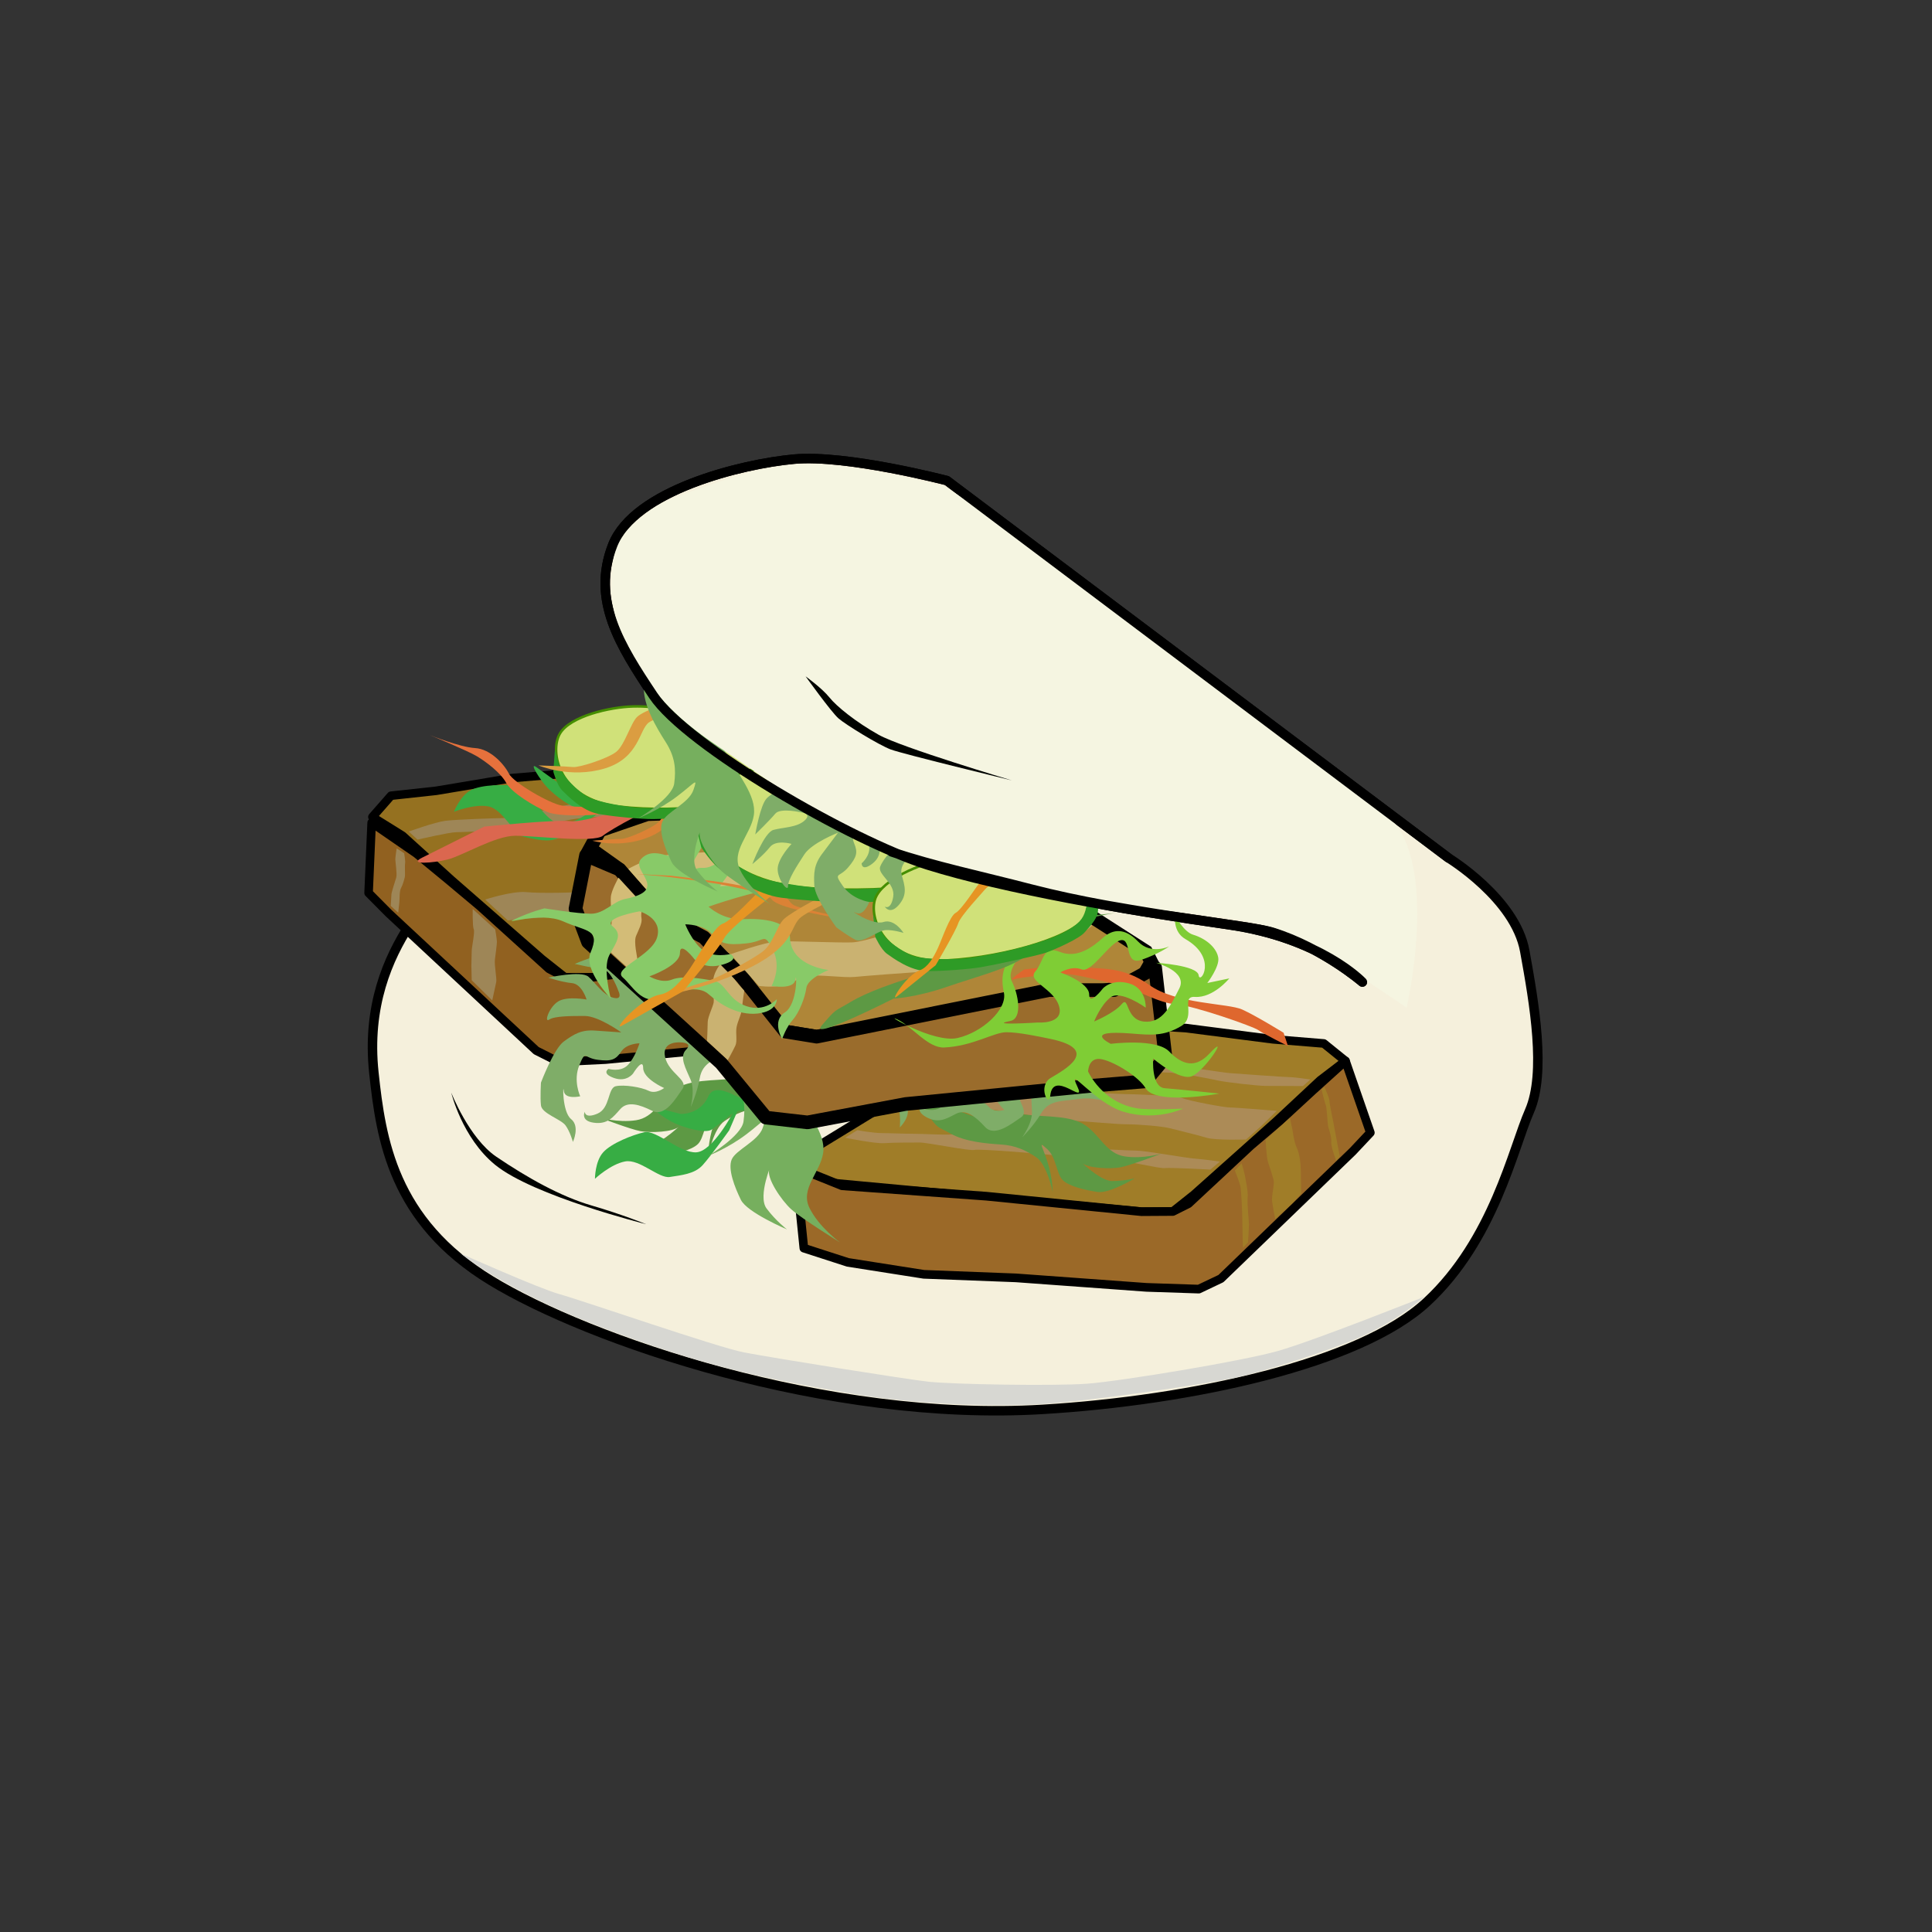 <?xml version="1.0" encoding="UTF-8" standalone="no"?>
<svg
   xmlns:osb="http://www.openswatchbook.org/uri/2009/osb"
   xmlns:dc="http://purl.org/dc/elements/1.1/"
   xmlns:cc="http://creativecommons.org/ns#"
   xmlns:rdf="http://www.w3.org/1999/02/22-rdf-syntax-ns#"
   xmlns:svg="http://www.w3.org/2000/svg"
   xmlns="http://www.w3.org/2000/svg"
   xmlns:sodipodi="http://sodipodi.sourceforge.net/DTD/sodipodi-0.dtd"
   xmlns:inkscape="http://www.inkscape.org/namespaces/inkscape"
   width="50mm"
   height="50mm"
   viewBox="0 0 50 50"
   version="1.1"
   id="svg1017"
   inkscape:version="1.0 (4035a4fb49, 2020-05-01)"
   sodipodi:docname="guabao.svg">
  <rect x="0" y="0" width="50" height="50" fill="#333333" stroke="none"/>
  <defs
     id="defs1011">
    <linearGradient
       osb:paint="solid"
       id="linearGradient3069">
      <stop
         id="stop3067"
         offset="0"
         style="stop-color:#a6822c;stop-opacity:1;" />
    </linearGradient>
    <linearGradient
       osb:paint="solid"
       id="linearGradient3061">
      <stop
         id="stop3059"
         offset="0"
         style="stop-color:#a6822c;stop-opacity:1;" />
    </linearGradient>
  </defs>
  <sodipodi:namedview
     id="base"
     pagecolor="#ffffff"
     bordercolor="#666666"
     borderopacity="1.0"
     inkscape:pageopacity="0.0"
     inkscape:pageshadow="2"
     inkscape:zoom="3.959798"
     inkscape:cx="49.346377"
     inkscape:cy="71.000558"
     inkscape:document-units="mm"
     inkscape:current-layer="layer6"
     inkscape:document-rotation="0"
     showgrid="false"
     units="mm"
     inkscape:window-width="1846"
     inkscape:window-height="1142"
     inkscape:window-x="203"
     inkscape:window-y="46"
     inkscape:window-maximized="0" />
  <g
     style="display:inline"
     inkscape:label="bun"
     inkscape:groupmode="layer"
     id="layer1">
    <path
       sodipodi:nodetypes="ccsssssssssssscsssssc"
       id="path919"
       d="m 24.506,12.438 12.977,9.763 c 0,0 1.73,1.05 1.977,2.41 0.247,1.359 0.556,3.151 0.124,4.14 -0.433,0.989 -0.927,3.337 -2.657,4.943 -1.73,1.607 -6.1,2.549 -9.949,2.781 C 21.412,36.811 15.237,34.684 12.703,33.139 10.17,31.594 9.861,29.493 9.676,27.763 c -0.185,-1.73 0.371,-2.966 0.927,-3.831 0.556,-0.865 1.421,-1.545 2.348,-1.73 0.927,-0.185 1.651,-1.577 7.014,-1.078 1.211,0.113 2.052,0.563 3.113,0.923 1.061,0.361 2.342,0.632 3.582,0.955 2.48,0.646 5.647,0.93 6.279,1.127 1.294,0.403 2.319,1.286 2.319,1.286 0,0 -1.075,-1.142 -3.46,-1.483 -2.595,-0.371 -5.809,-0.927 -7.786,-1.545 -1.977,-0.618 -6.241,-3.09 -7.106,-4.387 -0.865,-1.298 -1.607,-2.472 -1.05,-3.893 0.556,-1.421 3.337,-2.101 4.696,-2.225 1.359,-0.124 3.955,0.556 3.955,0.556 z"
       style="fill:#f5f0dc;fill-opacity:1;stroke:#000000;stroke-width:0.245;stroke-linecap:round;stroke-linejoin:round;stroke-miterlimit:4;stroke-dasharray:none;stroke-opacity:1" />
  </g>
  <g
     sodipodi:insensitive="true"
     style="display:inline"
     inkscape:label="meat1"
     id="layer2"
     inkscape:groupmode="layer">
    <path
       sodipodi:nodetypes="cccccccccccccccccc"
       id="path923-1"
       d="m 34.821,27.458 -0.657,0.502 -1.129,1.054 -2.135,1.905 -0.546,0.434 -0.812,0.005 -8.409,-0.78 -0.543,-0.376 0.646,-0.584 2.576,-1.575 1.015,-0.775 1.26,-0.816 0.883,-0.082 1.618,0.107 2.103,0.13 2.254,0.29 1.315,0.108 z"
       style="fill:#a07d28;fill-opacity:1;stroke:#000000;stroke-width:0.223;stroke-linecap:round;stroke-linejoin:round;stroke-miterlimit:4;stroke-dasharray:none;stroke-opacity:1" />
    <path
       sodipodi:nodetypes="cccccccccccccccccccc"
       id="path955-0"
       d="m 34.821,27.458 0.643,1.855 -0.456,0.485 -3.411,3.292 -0.572,0.272 -1.352,-0.045 -3.381,-0.246 -2.385,-0.092 -1.965,-0.309 -1.138,-0.368 -0.214,-2.099 1.202,0.485 3.731,0.269 4.019,0.401 0.812,-0.005 0.405,-0.203 1.605,-1.497 0.746,-0.634 0.861,-0.794 z"
       style="fill:#9b6928;fill-opacity:1;stroke:#000000;stroke-width:0.224;stroke-linecap:round;stroke-linejoin:round;stroke-miterlimit:4;stroke-dasharray:none;stroke-opacity:1" />
    <path
       style="fill:#957120;fill-opacity:1;stroke:#000000;stroke-width:0.221;stroke-linecap:round;stroke-linejoin:round;stroke-miterlimit:4;stroke-dasharray:none;stroke-opacity:1"
       d="m 9.638,21.143 0.78,0.486 1.256,1.139 2.355,2.057 0.591,0.468 h 0.736 l 7.444,-0.907 0.409,-0.412 -0.715,-0.631 -2.681,-1.695 -1.091,-0.835 -1.322,-0.879 -0.818,-0.082 -1.442,0.127 -1.876,0.156 -1.977,0.331 -1.167,0.127 z"
       id="path923"
       sodipodi:nodetypes="cccccccccccccccccc" />
    <path
       style="fill:#916120;fill-opacity:1;stroke:#000000;stroke-width:0.221;stroke-linecap:round;stroke-linejoin:round;stroke-miterlimit:4;stroke-dasharray:none;stroke-opacity:1"
       d="m 9.618,21.292 -0.079,1.817 0.521,0.525 3.818,3.556 0.578,0.291 1.215,-0.058 3.008,-0.291 2.14,-0.117 1.711,-0.35 0.949,-0.408 -0.27,-2.284 -0.982,0.536 -3.32,0.319 -3.552,0.464 h -0.736 l -0.411,-0.218 -1.785,-1.617 -0.816,-0.684 -0.831,-0.684 z"
       id="path955"
       sodipodi:nodetypes="cccccccccccccccccccc" />
    <path
       sodipodi:nodetypes="cssssscccssssscc"
       id="path3247"
       d="m 10.579,21.521 c 0,0 0.671,-0.244 0.949,-0.279 0.279,-0.035 1.341,-0.07 1.515,-0.07 0.174,0 1.48,-0.313 1.689,-0.348 0.209,-0.035 0.958,0.052 1.08,0 0.122,-0.052 0.836,-0.192 1.028,-0.226 0.192,-0.035 1.036,-0.113 1.036,-0.113 l 0.296,0.183 c 0,0 -0.392,0.122 -0.583,0.139 -0.192,0.017 -0.94,0.244 -1.132,0.261 -0.192,0.017 -1.184,0.087 -1.411,0.104 -0.226,0.017 -0.993,0.174 -1.219,0.226 -0.226,0.052 -0.958,0.139 -1.149,0.122 -0.192,-0.017 -0.697,0.017 -0.871,0.017 -0.174,0 -1.001,0.192 -1.001,0.192 z"
       style="fill:#9e8657;fill-opacity:1;stroke:none;stroke-width:0.276;stroke-linecap:butt;stroke-linejoin:miter;stroke-miterlimit:4;stroke-dasharray:none;stroke-opacity:1" />
    <path
       sodipodi:nodetypes="cscsccsscccc"
       id="path3249"
       d="m 10.266,21.955 c 0,0 -0.035,0.222 -0.035,0.283 0,0.062 0.049,0.382 0.025,0.468 -0.025,0.086 -0.122,0.377 -0.126,0.439 l -0.017,0.3 0.194,0.177 c 0,0 0.014,-0.16 0.027,-0.259 0.012,-0.099 -0.003,-0.293 0.045,-0.38 0.05,-0.092 0.085,-0.233 0.098,-0.283 0.012,-0.049 -0.005,-0.306 0.007,-0.355 0.012,-0.049 -0.024,-0.264 -0.024,-0.264 z"
       style="fill:#9e8657;fill-opacity:1;stroke:none;stroke-width:0.276px;stroke-linecap:butt;stroke-linejoin:miter;stroke-opacity:1" />
    <path
       sodipodi:nodetypes="cscccscccsssssscc"
       id="path3251"
       d="m 12.556,23.28 c 0,0 0.697,-0.226 1.062,-0.192 0.366,0.035 1.271,0.017 1.55,-0.017 0.279,-0.035 0.94,-0.174 1.08,-0.192 0.139,-0.017 0.697,-0.087 1.045,-0.104 0.348,-0.017 1.289,-0.348 1.463,-0.348 0.174,0 0.679,0 0.836,0.017 0.157,0.017 0.932,-0.122 0.932,-0.122 l 0.705,0.444 c 0,0 -0.592,0.148 -0.714,0.183 -0.122,0.035 -0.731,0.209 -1.01,0.174 -0.279,-0.035 -0.993,0.139 -1.271,0.192 -0.279,0.052 -0.993,0.279 -1.271,0.279 -0.279,0 -1.289,0.104 -1.567,0.139 -0.279,0.035 -0.958,0 -1.149,0 -0.192,0 -1.106,0.087 -1.106,0.087 z"
       style="fill:#9e8657;fill-opacity:1;stroke:none;stroke-width:0.276px;stroke-linecap:butt;stroke-linejoin:miter;stroke-opacity:1" />
    <path
       sodipodi:nodetypes="csscccssscc"
       id="path3253"
       d="m 12.234,23.524 c 0,0 -0.009,0.453 0.026,0.522 0.035,0.07 -0.052,0.47 -0.052,0.557 0,0.087 -0.009,0.392 -0.009,0.392 l 0.009,0.374 0.531,0.522 c 0,0 0.087,-0.392 0.104,-0.479 0.017,-0.087 -0.052,-0.435 -0.035,-0.575 0.017,-0.139 0.052,-0.392 0.052,-0.462 0,-0.07 -0.044,-0.322 -0.044,-0.322 z"
       style="fill:#9e8657;fill-opacity:1;stroke:none;stroke-width:0.276px;stroke-linecap:butt;stroke-linejoin:miter;stroke-opacity:1" />
    <path
       sodipodi:nodetypes="ccsscsccssscsscc"
       id="path3263"
       d="m 25.366,27.155 c 0,0 0.792,-0.026 1.106,0.026 0.313,0.052 1.254,0.192 1.655,0.244 0.401,0.052 1.811,0.139 2.073,0.139 0.261,0 1.411,0.192 1.637,0.209 0.226,0.017 1.428,0.104 1.55,0.104 0.122,0 0.526,0.06 0.526,0.06 l -0.192,0.17 c 0,0 -0.804,-0.004 -0.978,-0.004 -0.174,0 -0.975,-0.087 -1.219,-0.139 -0.244,-0.052 -1.01,-0.209 -1.358,-0.209 -0.348,0 -1.637,-0.052 -1.864,-0.07 -0.226,-0.017 -1.202,-0.192 -1.428,-0.244 -0.226,-0.052 -0.731,-0.087 -0.923,-0.104 -0.192,-0.017 -0.897,0.01 -0.897,0.01 z"
       style="fill:#ac8b57;fill-opacity:1;stroke:none;stroke-width:0.276px;stroke-linecap:butt;stroke-linejoin:miter;stroke-opacity:1" />
    <path
       sodipodi:nodetypes="csssssccccssscsscc"
       id="path3265"
       d="m 21.873,29.445 c 0,0 0.784,0.158 1.01,0.14 0.226,-0.017 0.731,-0.017 0.923,-0.017 0.192,0 1.306,0.226 1.411,0.192 0.104,-0.035 1.811,0.104 2.073,0.139 0.261,0.035 1.393,0.157 1.602,0.139 0.209,-0.017 1.097,0.209 1.254,0.192 0.157,-0.017 1.179,0.039 1.179,0.039 l 0.246,-0.208 c 0,0 -0.397,-0.057 -0.641,-0.075 -0.244,-0.017 -1.289,-0.209 -1.533,-0.209 -0.244,0 -1.428,-0.07 -1.742,-0.087 -0.313,-0.017 -1.149,-0.104 -1.463,-0.174 -0.313,-0.07 -1.306,-0.174 -1.55,-0.157 -0.244,0.017 -0.731,-0.017 -1.01,-0.017 -0.279,0 -0.575,-0.017 -0.801,-0.017 -0.226,0 -0.644,-0.075 -0.644,-0.075 z"
       style="fill:#ac8b57;fill-opacity:1;stroke:none;stroke-width:0.276px;stroke-linecap:butt;stroke-linejoin:miter;stroke-opacity:1" />
    <path
       sodipodi:nodetypes="cssssssccccssssssccc"
       id="path3267"
       d="m 24.354,27.861 c 0,0 0.45,-0.051 0.763,-0.016 0.313,0.035 1.163,0.208 1.337,0.225 0.174,0.017 1.167,0.122 1.341,0.157 0.174,0.035 1.184,0.087 1.289,0.087 0.104,0 1.358,0.035 1.515,0.104 0.157,0.07 1.08,0.244 1.237,0.244 0.157,0 1.206,0.087 1.206,0.087 l -0.405,0.396 -0.39,0.346 c 0,0 -0.793,0.024 -1.02,-0.046 -0.226,-0.07 -0.749,-0.192 -0.94,-0.244 -0.192,-0.052 -0.801,-0.104 -1.115,-0.104 -0.313,0 -1.358,-0.104 -1.637,-0.104 -0.279,0 -1.08,-0.174 -1.254,-0.192 -0.174,-0.017 -0.871,-0.139 -1.097,-0.139 -0.226,0 -0.679,-0.035 -0.888,0 -0.209,0.035 -0.954,-0.099 -0.954,-0.099 l 0.655,-0.433 z"
       style="fill:#ac8b57;fill-opacity:1;stroke:none;stroke-width:0.276px;stroke-linecap:butt;stroke-linejoin:miter;stroke-opacity:1" />
    <path
       sodipodi:nodetypes="cccsccsccc"
       id="path3305"
       d="m 32.132,30.107 c 0,0 0.07,0.218 0.087,0.322 0.017,0.104 0.087,0.409 0.07,0.566 -0.017,0.157 0.035,0.627 0.035,0.697 0,0.07 -0.026,0.462 -0.026,0.462 l -0.131,0.139 c 0,0 -0.017,-0.636 -0.017,-0.775 0,-0.139 -0.026,-0.688 -0.044,-0.792 -0.017,-0.104 -0.148,-0.435 -0.148,-0.435 z"
       style="fill:#a07d28;fill-opacity:1;stroke:none;stroke-width:0.276px;stroke-linecap:butt;stroke-linejoin:miter;stroke-opacity:1" />
    <path
       sodipodi:nodetypes="cssscccsscccc"
       id="path3307"
       d="m 32.753,29.501 c 0,0 0.023,0.432 0.058,0.554 0.035,0.122 0.157,0.453 0.157,0.54 0,0.087 -0.05,0.354 -0.05,0.441 0,0.087 0.085,0.516 0.085,0.516 l 0.435,-0.401 0.238,-0.258 c 0,0 -0.011,-0.455 -0.011,-0.612 0,-0.157 -0.035,-0.435 -0.104,-0.575 -0.07,-0.139 -0.114,-0.476 -0.114,-0.476 l -0.065,-0.299 -0.263,0.234 z"
       style="fill:#a07d28;fill-opacity:1;stroke:none;stroke-width:0.276px;stroke-linecap:butt;stroke-linejoin:miter;stroke-opacity:1" />
    <path
       sodipodi:nodetypes="csccccccscc"
       id="path3309"
       d="m 34.275,28.127 c 0,0 0.131,0.291 0.131,0.365 0,0.074 0.086,0.471 0.099,0.545 0.012,0.074 0.062,0.32 0.074,0.394 0.012,0.074 0.095,0.5 0.095,0.5 l -0.093,0.109 c 0,0 -0.14,-0.359 -0.128,-0.494 0.012,-0.135 -0.071,-0.334 -0.083,-0.408 -0.012,-0.074 -0.035,-0.493 -0.06,-0.542 -0.025,-0.049 -0.107,-0.398 -0.107,-0.398 z"
       style="fill:#a07d28;fill-opacity:1;stroke:none;stroke-width:0.276px;stroke-linecap:butt;stroke-linejoin:miter;stroke-opacity:1" />
  </g>
  <g
     style="display:inline"
     inkscape:label="veg"
     id="layer3"
     inkscape:groupmode="layer">
    <path
       id="path1032"
       d="m 20.144,28.048 c 0,0 -0.425,-0.213 -1.063,-0.142 -0.638,0.071 -1.228,0.024 -1.606,0.283 -0.378,0.26 -0.543,0.732 -1.016,0.803 -0.472,0.071 -0.945,-0.071 -0.945,-0.071 0,0 0.803,0.307 1.063,0.354 0.26,0.047 0.85,0.024 0.992,-0.118 0.142,-0.142 -0.449,0.472 -0.78,0.472 -0.331,0 -0.591,-0.071 -0.591,-0.071 0,0 0.661,0.402 0.969,0.354 0.307,-0.047 0.732,-0.142 0.898,-0.307 0.165,-0.165 0.165,-0.591 0.402,-0.803 0.236,-0.213 0.142,-0.118 0,0.307 -0.142,0.425 -0.142,0.803 -0.142,0.803 0,0 0.142,-0.709 0.425,-0.898 0.283,-0.189 0.543,-0.307 0.921,-0.331 0.378,-0.024 0.921,-0.071 1.299,-0.283 0.378,-0.213 0.286,-0.076 0.661,-0.591 0.376,-0.515 -1.488,0.236 -1.488,0.236 z"
       style="fill:#5d9944;fill-opacity:1;stroke:none;stroke-width:0.265px;stroke-linecap:butt;stroke-linejoin:miter;stroke-opacity:1" />
    <path
       id="path1034"
       d="m 20.431,28.853 c 0,0 -0.236,-0.142 -0.709,-0.213 -0.472,-0.071 -1.181,-0.732 -1.394,-0.26 -0.213,0.472 -0.709,0.449 -0.709,0.449 0,0 -0.378,-0.094 -0.638,-0.165 -0.26,-0.071 0.213,0.283 0.472,0.402 0.26,0.118 0.803,0.283 0.969,0.165 0.165,-0.118 0.543,-0.425 0.543,-0.425 0,0 -0.52,0.992 -0.945,1.016 -0.425,0.024 -1.039,-0.591 -1.347,-0.52 -0.307,0.071 -0.85,0.283 -1.063,0.52 -0.213,0.236 -0.213,0.685 -0.213,0.685 0,0 0.402,-0.378 0.78,-0.449 0.378,-0.071 0.874,0.449 1.158,0.402 0.283,-0.047 0.638,-0.071 0.85,-0.307 0.213,-0.236 0.685,-0.898 0.685,-0.898 l 0.213,-0.496 c 0,0 0.213,-0.094 0.567,0.095 0.354,0.189 0.732,0.543 1.158,0.402 0.425,-0.142 1.512,-0.78 1.512,-0.78 l 0.472,-0.591 c 0,0 -0.189,0.189 -0.638,0.26 -0.449,0.071 -0.85,-0.283 -1.063,-0.567 -0.213,-0.283 -0.354,-0.307 -0.732,-0.307 -0.378,0 -1.11,0.189 -1.11,0.189 0,0 0.543,-0.071 0.874,0.094 0.331,0.165 0.378,0.449 0.496,0.614 0.118,0.165 0.378,0.307 0.614,0.26 0.236,-0.047 -0.283,0.213 -0.283,0.213 z"
       style="fill:#37ad44;fill-opacity:1;stroke:none;stroke-width:0.265px;stroke-linecap:butt;stroke-linejoin:miter;stroke-opacity:1" />
    <path
       id="path3008"
       d="m 14,28.017 c 0,0 0.331,-0.874 0.591,-1.063 0.26,-0.189 0.449,-0.307 0.803,-0.283 0.354,0.024 0.685,0.047 0.685,0.047 0,0 -0.591,-0.425 -0.945,-0.425 -0.354,0 -0.78,0 -0.921,0.094 -0.142,0.094 0,-0.331 0.236,-0.472 0.236,-0.142 0.732,-0.047 0.732,-0.047 0,0 -0.118,-0.402 -0.378,-0.425 -0.26,-0.024 -0.614,-0.142 -0.614,-0.142 0,0 0.85,-0.189 1.039,-0.024 0.189,0.165 0.378,0.472 0.638,0.543 0.26,0.071 0.142,-0.165 0.142,-0.165 0,0 -0.189,-0.543 -0.402,-0.567 -0.213,-0.024 -0.732,-0.142 -0.732,-0.142 0,0 0.709,-0.307 0.945,-0.26 0.236,0.047 0.614,0.307 0.732,0.307 0.118,0 0.425,0.142 0.614,0.402 0.189,0.26 0.047,0.685 0.236,0.803 0.189,0.118 0.425,0.52 0.661,0.52 0.236,0 0.992,-0.071 0.992,-0.071 0,0 0.236,0.071 0.52,0.236 0.283,0.165 -0.236,0.071 -0.661,0.307 -0.425,0.236 -0.732,0.307 -0.803,0.709 -0.071,0.402 -0.236,0.756 -0.236,0.756 0,0 0.118,-0.425 0,-0.709 -0.118,-0.283 -0.307,-0.591 -0.118,-0.78 0.189,-0.189 -0.142,-0.189 -0.142,-0.189 0,0 -0.496,-0.047 -0.402,0.378 0.094,0.425 0.614,0.591 0.449,0.827 -0.165,0.236 -0.449,0.732 -0.78,0.567 -0.331,-0.165 -0.638,-0.26 -0.827,-0.047 -0.189,0.213 -0.331,0.402 -0.685,0.354 -0.354,-0.047 -0.236,-0.283 -0.236,-0.283 0,0 0,0.189 0.331,0.047 0.331,-0.142 0.26,-0.661 0.472,-0.709 0.213,-0.047 0.661,0.024 0.85,0.118 0.189,0.094 0.402,-0.071 0.402,-0.071 0,0 -0.543,-0.236 -0.543,-0.52 0,-0.283 -0.26,0.142 -0.26,0.142 0,0 -0.165,0.236 -0.496,0.118 -0.331,-0.118 -0.142,-0.236 -0.142,-0.236 0,0 0.307,0.094 0.496,-0.094 0.189,-0.189 0.307,-0.567 0.307,-0.567 0,0 -0.331,0 -0.472,0.213 -0.142,0.213 -0.26,0.26 -0.614,0.213 -0.354,-0.047 -0.307,-0.26 -0.472,0.142 -0.165,0.402 0.024,0.803 0.024,0.803 0,0 -0.402,0.094 -0.425,-0.142 -0.024,-0.236 -0.047,0.543 0.189,0.732 0.236,0.189 0.047,0.591 0.047,0.591 0,0 -0.071,-0.26 -0.189,-0.425 -0.118,-0.165 -0.614,-0.307 -0.638,-0.52 -0.024,-0.213 0,-0.591 0,-0.591 z"
       style="fill:#7fad68;fill-opacity:1;stroke:none;stroke-width:0.265px;stroke-linecap:butt;stroke-linejoin:miter;stroke-opacity:1" />
    <path
       style="fill:#37ad44;fill-opacity:1;stroke:none;stroke-width:0.265px;stroke-linecap:butt;stroke-linejoin:miter;stroke-opacity:1"
       d="m 17.037,21.269 c 0,0 -0.17,-0.217 -0.585,-0.452 -0.416,-0.235 -0.84,-1.107 -1.208,-0.742 -0.368,0.365 -0.822,0.165 -0.822,0.165 0,0 -0.319,-0.224 -0.536,-0.383 -0.217,-0.159 0.097,0.341 0.297,0.544 0.2,0.203 0.648,0.552 0.845,0.501 0.197,-0.051 0.66,-0.202 0.66,-0.202 0,0 -0.841,0.74 -1.246,0.61 -0.405,-0.13 -0.759,-0.924 -1.071,-0.968 -0.312,-0.044 -0.896,-0.04 -1.179,0.104 -0.283,0.144 -0.444,0.563 -0.444,0.563 0,0 0.51,-0.209 0.889,-0.14 0.378,0.069 0.655,0.732 0.937,0.79 0.282,0.057 0.621,0.162 0.904,0.018 0.283,-0.144 0.961,-0.593 0.961,-0.593 l 0.376,-0.387 c 0,0 0.232,-0.012 0.495,0.291 0.263,0.303 0.489,0.77 0.937,0.79 0.448,0.02 1.691,-0.186 1.691,-0.186 l 0.653,-0.382 c 0,0 -0.244,0.109 -0.689,0.014 -0.444,-0.095 -0.692,-0.569 -0.789,-0.91 -0.097,-0.341 -0.221,-0.414 -0.574,-0.549 -0.353,-0.135 -1.104,-0.221 -1.104,-0.221 0,0 0.533,0.129 0.782,0.401 0.25,0.273 0.192,0.554 0.243,0.751 0.051,0.197 0.243,0.422 0.48,0.463 0.237,0.041 -0.341,0.097 -0.341,0.097 z"
       id="path1034-0" />
    <path
       style="fill:#5d9944;fill-opacity:1;stroke:none;stroke-width:0.265px;stroke-linecap:butt;stroke-linejoin:miter;stroke-opacity:1"
       d="m 25.424,28.984 c 0,0 0.425,-0.213 1.063,-0.142 0.638,0.071 1.228,0.024 1.606,0.283 0.378,0.26 0.543,0.732 1.016,0.803 0.472,0.071 0.945,-0.071 0.945,-0.071 0,0 -0.803,0.307 -1.063,0.354 -0.26,0.047 -0.85,0.024 -0.992,-0.118 -0.142,-0.142 0.449,0.472 0.78,0.472 0.331,0 0.591,-0.071 0.591,-0.071 0,0 -0.661,0.402 -0.969,0.354 -0.307,-0.047 -0.732,-0.142 -0.898,-0.307 -0.165,-0.165 -0.165,-0.591 -0.402,-0.803 -0.236,-0.213 -0.142,-0.118 0,0.307 0.142,0.425 0.142,0.803 0.142,0.803 0,0 -0.142,-0.709 -0.425,-0.898 -0.283,-0.189 -0.543,-0.307 -0.921,-0.331 -0.378,-0.024 -0.921,-0.071 -1.299,-0.283 -0.378,-0.213 -0.286,-0.076 -0.661,-0.591 -0.376,-0.515 1.488,0.236 1.488,0.236 z"
       id="path1032-9" />
    <path
       style="fill:#7fad68;fill-opacity:1;stroke:none;stroke-width:0.265px;stroke-linecap:butt;stroke-linejoin:miter;stroke-opacity:1"
       d="m 23.065,27.449 c 0,0 0.622,-0.697 0.932,-0.781 0.31,-0.083 0.529,-0.126 0.851,0.023 0.322,0.149 0.623,0.29 0.623,0.29 0,0 -0.399,-0.609 -0.73,-0.736 -0.331,-0.127 -0.728,-0.279 -0.894,-0.242 -0.166,0.037 0.119,-0.309 0.39,-0.356 0.271,-0.048 0.701,0.218 0.701,0.218 0,0 0.034,-0.417 -0.2,-0.532 -0.234,-0.115 -0.523,-0.352 -0.523,-0.352 0,0 0.862,0.128 0.979,0.35 0.117,0.222 0.184,0.577 0.401,0.736 0.217,0.159 0.192,-0.104 0.192,-0.104 0,0 0.018,-0.575 -0.172,-0.673 -0.19,-0.098 -0.633,-0.395 -0.633,-0.395 0,0 0.772,-0.033 0.975,0.096 0.204,0.129 0.463,0.507 0.574,0.549 0.11,0.042 0.346,0.285 0.429,0.595 0.083,0.31 -0.201,0.657 -0.067,0.835 0.134,0.178 0.211,0.638 0.431,0.722 0.221,0.085 0.952,0.289 0.952,0.289 0,0 0.195,0.151 0.401,0.407 0.205,0.256 -0.246,-0.018 -0.728,0.05 -0.482,0.068 -0.794,0.024 -1.004,0.374 -0.21,0.35 -0.491,0.621 -0.491,0.621 0,0 0.263,-0.355 0.254,-0.662 -0.009,-0.307 -0.075,-0.661 0.169,-0.77 0.244,-0.109 -0.065,-0.227 -0.065,-0.227 0,0 -0.446,-0.222 -0.51,0.209 -0.064,0.431 0.362,0.771 0.123,0.933 -0.239,0.161 -0.681,0.523 -0.931,0.25 -0.25,-0.273 -0.502,-0.471 -0.755,-0.34 -0.253,0.131 -0.453,0.256 -0.767,0.085 -0.314,-0.171 -0.119,-0.349 -0.119,-0.349 0,0 -0.068,0.176 0.292,0.163 0.36,-0.014 0.48,-0.524 0.695,-0.492 0.215,0.032 0.609,0.259 0.752,0.415 0.143,0.156 0.4,0.078 0.4,0.078 0,0 -0.423,-0.415 -0.321,-0.68 0.102,-0.265 -0.293,0.039 -0.293,0.039 0,0 -0.239,0.161 -0.505,-0.068 -0.266,-0.229 -0.048,-0.271 -0.048,-0.271 0,0 0.253,0.198 0.497,0.09 0.244,-0.109 0.49,-0.419 0.49,-0.419 0,0 -0.309,-0.119 -0.517,0.029 -0.209,0.148 -0.336,0.149 -0.65,-0.022 -0.314,-0.171 -0.194,-0.353 -0.492,-0.037 -0.298,0.316 -0.266,0.758 -0.266,0.758 0,0 -0.409,-0.056 -0.346,-0.285 0.063,-0.229 -0.239,0.49 -0.086,0.751 0.153,0.261 -0.168,0.568 -0.168,0.568 0,0 0.027,-0.268 -0.024,-0.465 -0.051,-0.197 -0.463,-0.507 -0.409,-0.714 0.054,-0.207 0.212,-0.551 0.212,-0.551 z"
       id="path3008-5" />
    <path
       style="display:inline;fill:#76af5e;fill-opacity:1;stroke:none;stroke-width:0.348px;stroke-linecap:butt;stroke-linejoin:miter;stroke-opacity:1"
       d="m 19.542,27.144 c 0,0 0.602,0.306 0.972,0.97 0.37,0.664 0.867,1.219 0.789,1.728 -0.078,0.508 -0.602,0.92 -0.353,1.421 0.249,0.502 0.789,0.891 0.789,0.891 0,0 -1.008,-0.627 -1.262,-0.858 -0.255,-0.23 -0.655,-0.823 -0.565,-1.037 0.09,-0.214 -0.317,0.69 -0.074,1.015 0.242,0.325 0.529,0.543 0.529,0.543 0,0 -1.033,-0.438 -1.193,-0.765 -0.16,-0.327 -0.343,-0.794 -0.238,-1.044 0.105,-0.25 0.685,-0.474 0.803,-0.818 0.117,-0.344 0.058,-0.201 -0.419,0.162 -0.477,0.363 -0.993,0.562 -0.993,0.562 0,0 0.864,-0.513 0.915,-0.891 0.051,-0.378 0.022,-0.696 -0.223,-1.079 -0.245,-0.384 -0.578,-0.943 -0.564,-1.426 0.014,-0.483 -0.106,-0.321 0.322,-0.961 0.428,-0.64 0.767,1.587 0.767,1.587 z"
       id="path1032-7" />
  </g>
  <g
     sodipodi:insensitive="true"
     style="display:inline"
     inkscape:label="meat2"
     id="layer4"
     inkscape:groupmode="layer">
    <g
       style="display:inline"
       id="g3155"
       transform="matrix(1.13,0,0,1.13,-13.722,-25.69)">
      <path
         sodipodi:nodetypes="cccccccccccccccccc"
         id="path923-6"
         d="m 25.657,42.166 0.676,0.482 0.869,0.992 1.543,1.057 1.387,1.663 0.718,0.117 7.359,-1.185 0.301,-0.525 -0.121,-0.24 -3.434,-2.204 -0.727,-0.706 -1.327,-0.642 -0.463,-0.099 -1.066,0.089 -3.177,0.375 -1.228,0.042 -1.086,0.373 z"
         style="fill:#af8638;fill-opacity:1;stroke:#000000;stroke-width:0.312px;stroke-linecap:butt;stroke-linejoin:miter;stroke-opacity:1" />
      <path
         sodipodi:nodetypes="cccccccccccccccccccc"
         id="path955-5"
         d="m 25.565,42.324 -0.241,1.223 0.287,0.763 3.047,2.773 1.027,1.248 0.952,0.109 2.247,-0.421 4.273,-0.419 1.216,-0.099 0.462,-0.557 -0.236,-2.048 -0.942,0.514 -1.484,-0.001 -5.327,1.068 -0.718,-0.117 -0.977,-1.23 -0.887,-0.928 -1.066,-0.562 -0.869,-0.992 z"
         style="fill:#9a6c2c;fill-opacity:1;stroke:#000000;stroke-width:0.312;stroke-linecap:round;stroke-linejoin:round;stroke-miterlimit:4;stroke-dasharray:none;stroke-opacity:1" />
      <path
         sodipodi:nodetypes="cscsscccssssscc"
         id="path3141"
         d="m 26.533,42.635 c 0,0 0.411,-0.239 0.812,-0.306 0.401,-0.067 1.954,-0.117 2.222,-0.134 0.267,-0.017 1.637,-0.15 1.687,-0.184 0.05,-0.033 1.554,-0.184 1.704,-0.251 0.15,-0.067 0.718,-0.242 0.718,-0.242 l 0.472,0.23 0.629,0.592 c 0,0 -0.483,0.072 -0.701,0.155 -0.217,0.084 -1.136,0.317 -1.537,0.317 -0.401,0 -1.487,-0.033 -1.854,0.05 -0.367,0.084 -1.487,0.234 -1.721,0.367 -0.234,0.134 -0.952,0.067 -1.186,0.033 -0.234,-0.033 -0.768,-0.084 -0.768,-0.084 z"
         style="fill:#d3bc77;fill-opacity:1;stroke:none;stroke-width:0.265px;stroke-linecap:butt;stroke-linejoin:miter;stroke-opacity:1" />
      <path
         sodipodi:nodetypes="cscccssscc"
         id="path3143"
         d="m 26.309,42.836 c 0,0 -0.164,0.288 -0.176,0.442 -0.012,0.154 0.035,0.543 0.012,0.65 -0.024,0.106 -0.006,0.626 -0.006,0.626 l 0.478,0.437 c 0,0 0.124,-0.219 0.124,-0.278 0,-0.059 -0.089,-0.402 -0.03,-0.543 0.059,-0.142 0.148,-0.301 0.124,-0.408 -0.024,-0.106 0.033,-0.317 0.033,-0.317 z"
         style="fill:#d3bc77;fill-opacity:1;stroke:none;stroke-width:0.265px;stroke-linecap:butt;stroke-linejoin:miter;stroke-opacity:1" />
      <path
         sodipodi:nodetypes="ccsssscccsssssssscc"
         id="path3145"
         d="m 28.874,44.589 c 0,0 0.803,-0.283 1.075,-0.295 0.272,-0.012 1.4,0.035 1.707,0.024 0.307,-0.012 1.134,-0.307 1.335,-0.343 0.201,-0.035 0.543,-0.024 0.685,-0.024 0.142,0 0.91,-0.331 1.11,-0.366 0.201,-0.035 0.85,-0.177 0.945,-0.189 0.094,-0.012 0.497,-0.051 0.497,-0.051 l 0.927,0.588 c 0,0 -0.214,0.184 -0.356,0.243 -0.142,0.059 -0.761,0.177 -0.973,0.189 -0.213,0.012 -0.687,-0.016 -0.946,0.043 -0.26,0.059 -0.459,0.288 -0.648,0.323 -0.189,0.035 -0.933,0.26 -1.146,0.272 -0.213,0.012 -1.146,0.083 -1.37,0.106 -0.224,0.024 -0.85,-0.059 -1.039,-0.024 -0.189,0.035 -0.484,0.195 -0.697,0.23 -0.213,0.035 -0.455,1e-6 -0.455,1e-6 z"
         style="fill:#cab271;fill-opacity:1;stroke:none;stroke-width:0.265px;stroke-linecap:butt;stroke-linejoin:miter;stroke-opacity:1" />
      <path
         sodipodi:nodetypes="ccssccssccscc"
         id="path3147"
         d="m 28.584,44.896 c 0,0 -0.094,0.142 -0.106,0.283 -0.012,0.142 0.022,0.432 0.01,0.515 -0.012,0.083 -0.136,0.339 -0.136,0.445 0,0.106 -0.016,0.436 -0.016,0.436 l 0.475,0.438 c 0,0 0.127,-0.227 0.175,-0.333 0.047,-0.106 0.003,-0.275 0.026,-0.417 0.024,-0.142 0.141,-0.357 0.129,-0.476 0.013,-0.135 0.048,-0.363 0.048,-0.363 0,0 -0.15,-0.157 -0.197,-0.228 -0.047,-0.071 -0.358,-0.375 -0.358,-0.375 z"
         style="fill:#cab271;fill-opacity:1;stroke:none;stroke-width:0.265px;stroke-linecap:butt;stroke-linejoin:miter;stroke-opacity:1" />
    </g>
  </g>
  <g
     sodipodi:insensitive="true"
     inkscape:label="veg2"
     id="layer7"
     inkscape:groupmode="layer">
    <path
       id="path3384"
       d="m 26.504,25.091 c 0,0 0.969,-0.134 1.47,-0.067 0.501,0.067 1.073,-0.033 1.771,0.468 0.698,0.501 2.038,0.468 2.405,0.635 0.367,0.167 1.069,0.601 1.069,0.601 l 0.114,0.344 c 0,0 -0.638,-0.319 -0.768,-0.413 -0.13,-0.094 -1.671,-0.635 -2.123,-0.666 -0.452,-0.031 -0.982,-0.367 -1.433,-0.484 -0.451,-0.117 -1.186,-0.301 -1.42,-0.301 -0.234,0 -1.119,0.067 -1.336,0.134 -0.217,0.067 0.251,-0.251 0.251,-0.251 z"
       style="fill:#df672e;fill-opacity:1;stroke:none;stroke-width:0.265px;stroke-linecap:butt;stroke-linejoin:miter;stroke-opacity:1" />
    <path
       id="path3386"
       d="m 19.348,20.127 c 0,0 -0.496,-0.094 -0.803,-0.094 -0.307,0 -0.921,0.307 -1.063,0.449 -0.142,0.142 -0.26,0.638 -0.449,0.803 -0.189,0.165 -0.803,0.425 -0.945,0.425 -0.142,0 -0.756,0.047 -0.756,0.047 0,0 0.709,0.213 1.465,-0.094 0.756,-0.307 0.732,-0.921 0.945,-1.087 0.213,-0.165 0.803,-0.331 0.803,-0.331 0,0 0.732,-0.071 1.11,0.165 0.378,0.236 -0.307,-0.283 -0.307,-0.283 z"
       style="fill:#db8235;fill-opacity:1;stroke:none;stroke-width:0.265px;stroke-linecap:butt;stroke-linejoin:miter;stroke-opacity:1" />
    <path
       id="path3388"
       d="m 11.138,19.029 c 0,0 0.756,0.307 1.158,0.331 0.402,0.024 0.756,0.425 0.874,0.661 0.118,0.236 1.063,0.78 1.37,0.827 0.307,0.047 1.417,0.047 1.417,0.047 l -0.52,0.189 c 0,0 -0.945,0.071 -1.276,-0.071 -0.331,-0.142 -0.921,-0.496 -1.063,-0.756 -0.142,-0.26 -0.52,-0.543 -0.756,-0.685 -0.236,-0.142 -1.205,-0.543 -1.205,-0.543 z"
       style="fill:#e6713c;fill-opacity:1;stroke:none;stroke-width:0.265px;stroke-linecap:butt;stroke-linejoin:miter;stroke-opacity:1" />
    <path
       id="path3390"
       d="m 19.571,20.496 c 0,0 -1.134,-0.189 -1.559,-0.189 -0.425,0 -1.134,0.425 -1.323,0.472 -0.189,0.047 -1.559,0.52 -1.937,0.472 -0.378,-0.047 -2.221,0.142 -2.221,0.142 0,0 -1.228,0.614 -1.606,0.803 -0.378,0.189 0.283,0.142 0.661,0.047 0.378,-0.094 1.228,-0.614 1.748,-0.614 0.52,0 2.032,0.189 2.268,0 0.236,-0.189 1.37,-0.803 1.606,-0.803 0.236,0 0.85,-0.378 1.039,-0.331 0.189,0.047 1.323,0 1.323,0 z"
       style="fill:#db674f;fill-opacity:1;stroke:none;stroke-width:0.265px;stroke-linecap:butt;stroke-linejoin:miter;stroke-opacity:1" />
    <path
       sodipodi:nodetypes="cssscssscscsscscsssssssssscsscssssscssscscscscssscsscsccc"
       style="display:inline;fill:#7fcd35;fill-opacity:1;stroke:none;stroke-width:0.324px;stroke-linecap:butt;stroke-linejoin:miter;stroke-opacity:1"
       d="m 31.814,25.321 c 0,0 -0.413,0.51 -0.888,0.479 -0.387,-0.026 0.041,0.515 -0.356,0.754 -0.452,0.272 -0.8,0.233 -1.285,0.194 -1.309,-0.105 -0.538,0.266 -0.538,0.266 0,0 1.176,-0.152 1.512,0.199 0.605,0.632 0.972,0.117 1.129,-0.037 0.378,-0.371 -0.2,0.513 -0.524,0.669 -0.324,0.155 -1.02,-0.449 -1.02,-0.449 0,0 -0.055,0.741 0.301,0.767 0.356,0.026 1.41,0.139 1.41,0.139 0,0 -1.65,0.308 -1.909,-0.141 -0.158,-0.274 -0.769,-0.669 -1.125,-0.746 -0.356,-0.078 -0.361,0.315 -0.361,0.315 0,0 0.359,0.813 1.285,0.956 0.289,0.045 1.171,0.005 1.171,0.005 0,0 -0.681,0.332 -1.529,0.085 -0.762,-0.223 -1.494,-1.261 -1.204,-0.654 0.244,0.511 -0.637,-0.468 -0.703,0.24 -0.03,0.324 -0.336,-0.254 0.011,-0.464 0.33,-0.199 1.338,-0.735 -0.023,-1.015 -0.284,-0.058 -0.8,-0.169 -1.124,-0.169 -0.324,0 -0.867,0.361 -1.61,0.395 -0.422,0.019 -0.825,-0.545 -1.213,-0.727 -0.389,-0.181 0.936,0.621 1.558,0.482 0.633,-0.142 1.296,-0.737 1.201,-1.178 -0.204,-0.942 0.524,-1.063 0.524,-1.063 0,0 -0.479,0.466 -0.317,0.777 0.162,0.311 0.287,0.958 -0.039,1.022 -0.627,0.124 0.712,0.04 0.712,0.04 0,0 0.68,0.052 0.55,-0.415 -0.13,-0.466 -0.842,-0.648 -0.615,-0.907 0.227,-0.259 0.181,-0.686 0.634,-0.505 0.453,0.181 0.857,-0.133 1.116,-0.366 0.259,-0.233 0.57,-0.257 0.906,0.096 0.337,0.354 0.808,0.127 0.808,0.127 0,0 -0.267,0.194 -0.721,0.349 -0.453,0.155 -0.239,-0.561 -0.531,-0.509 -0.291,0.052 -0.756,0.859 -1.015,0.756 -0.259,-0.104 -0.55,0.078 -0.55,0.078 0,0 0.745,0.259 0.745,0.57 0,0.311 0.356,-0.155 0.356,-0.155 0,0 0.227,-0.259 0.68,-0.13 0.453,0.13 0.428,0.627 0.428,0.627 0,0 -0.655,-0.471 -0.914,-0.264 -0.259,0.207 -0.421,0.622 -0.421,0.622 0,0 0.52,-0.217 0.714,-0.45 0.194,-0.233 0.089,0.4 0.575,0.452 0.486,0.052 0.688,-0.417 0.915,-0.857 0.227,-0.441 -0.6,-0.664 -0.6,-0.664 0,0 1.068,0.063 1.101,0.323 0.032,0.259 0.509,-0.448 -0.343,-0.937 -0.333,-0.191 -0.265,-0.598 -0.265,-0.598 0,0 0.227,0.413 0.459,0.483 0.379,0.115 0.625,0.37 0.657,0.604 0.032,0.233 -0.284,0.648 -0.284,0.648 z"
       id="path3008-9" />
    <path
       sodipodi:nodetypes="csscssscscsscscssssscssscsscssssscssscscscscssscsscsscc"
       id="path3008-9-4"
       d="m 21.444,25.103 c 0,0 -0.972,-0.092 -0.999,-0.831 -0.016,-0.437 -0.709,-0.512 -1.224,-0.484 -0.515,0.028 -0.884,-0.324 -0.884,-0.324 0,0 1.294,-0.453 1.809,-0.453 0.515,0 0.783,0.084 0.989,0.194 0.206,0.11 -0.483,-0.4 -0.862,-0.368 -0.708,0.059 -1.64,0.099 -1.64,0.099 0,0 0.48,-0.762 0.858,-0.789 0.378,-0.027 0.977,-0.333 0.977,-0.333 0,0 -1.372,0.073 -1.624,0.295 -0.708,0.626 -0.634,0.143 -0.998,0.506 -0.274,0.273 0.313,-0.683 0.313,-0.683 0,0 0.247,-0.278 0.556,-0.253 0.716,0.057 1.458,-0.151 1.458,-0.151 0,0 -1.073,-0.203 -1.823,-0.134 -0.346,0.032 -0.753,0.778 -0.925,0.778 -0.172,0 -0.562,-0.242 -0.837,0.061 -0.275,0.302 0.773,0.797 -0.414,1.033 -0.301,0.06 -0.534,0.381 -0.878,0.381 -0.344,0 -1.205,-0.139 -1.205,-0.139 0,0 -0.344,0.083 -0.756,0.275 -0.412,0.192 0.624,-0.212 1.242,0.063 0.618,0.275 0.967,0.189 0.705,0.811 -0.186,0.441 0.526,1.188 0.526,1.188 0,0 -0.214,-0.789 -0.042,-1.119 0.172,-0.33 0.363,-0.533 0.088,-0.753 -0.275,-0.22 0.697,-0.388 0.697,-0.388 0,0 0.595,0.169 0.458,0.664 -0.137,0.495 -1.169,0.81 -0.891,1.047 0.24,0.205 0.499,0.726 0.98,0.534 0.481,-0.192 0.97,-0.345 1.245,-0.097 0.275,0.247 0.747,0.552 1.263,0.497 0.515,-0.055 0.498,-0.372 0.498,-0.372 0,0 -0.308,0.346 -0.789,0.181 -0.481,-0.165 -0.532,-0.602 -0.841,-0.657 -0.309,-0.055 -0.808,-0.141 -1.083,-0.031 -0.275,0.11 -0.584,-0.083 -0.584,-0.083 0,0 0.79,-0.275 0.79,-0.605 0,-0.33 0.378,0.165 0.378,0.165 0,0 0.24,0.275 0.721,0.138 0.481,-0.138 0.206,-0.275 0.206,-0.275 0,0 -0.447,0.11 -0.721,-0.11 -0.275,-0.22 -0.447,-0.66 -0.447,-0.66 0,0 0.481,0 0.687,0.247 0.206,0.247 0.378,0.302 0.893,0.247 0.515,-0.055 0.447,-0.302 0.687,0.165 0.24,0.467 -0.034,0.935 -0.034,0.935 0,0 0.584,0.11 0.618,-0.165 0.034,-0.275 0.069,0.632 -0.275,0.852 -0.344,0.22 -0.069,0.687 -0.069,0.687 0,0 0.103,-0.302 0.275,-0.495 0.172,-0.192 0.318,-0.582 0.353,-0.829 0.034,-0.247 0.575,-0.463 0.575,-0.463 z"
       style="display:inline;fill:#88ca68;fill-opacity:1;stroke:none;stroke-width:0.344px;stroke-linecap:butt;stroke-linejoin:miter;stroke-opacity:1" />
    <path
       id="path1032-9-3"
       d="m 23.123,25.844 c 0,0 0.577,-0.027 1.375,-0.302 0.798,-0.275 1.557,-0.462 1.992,-0.756 0.435,-0.295 0.564,-0.64 1.152,-0.855 0.588,-0.215 1.213,-0.301 1.213,-0.301 0,0 -1.074,0.107 -1.412,0.173 -0.338,0.066 -1.085,0.296 -1.24,0.433 -0.156,0.137 0.488,-0.449 0.909,-0.569 0.42,-0.12 0.763,-0.172 0.763,-0.172 0,0 -0.91,-0.002 -1.292,0.139 -0.382,0.14 -0.906,0.352 -1.087,0.512 -0.181,0.16 -0.108,0.417 -0.371,0.631 -0.263,0.214 -0.16,0.123 -0.053,-0.185 0.106,-0.308 0.041,-0.537 0.041,-0.537 0,0 -0.057,0.48 -0.385,0.697 -0.327,0.217 -0.637,0.383 -1.113,0.535 -0.476,0.152 -1.158,0.378 -1.602,0.644 -0.443,0.266 -0.35,0.15 -0.738,0.598 -0.388,0.448 1.85,-0.685 1.85,-0.685 z"
       style="display:inline;fill:#5d9944;fill-opacity:1;stroke:none;stroke-width:0.241px;stroke-linecap:butt;stroke-linejoin:miter;stroke-opacity:1" />
    <path
       id="path3386-0-2"
       d="m 17.366,22.663 c 0,0 0.871,0.105 1.38,0.181 0.51,0.076 1.374,0.288 1.538,0.35 0.164,0.062 0.11,0.187 0.341,0.266 0.23,0.079 1.119,0.281 1.354,0.316 0.235,0.035 1.231,0.197 1.231,0.197 0,0 -1.283,-0.135 -2.383,-0.381 -1.1,-0.247 -0.752,-0.359 -1.021,-0.444 -0.27,-0.085 -1.167,-0.263 -1.167,-0.263 0,0 -1.18,-0.195 -1.926,-0.244 -0.746,-0.048 0.652,0.022 0.652,0.022 z"
       style="fill:#db8235;fill-opacity:1;stroke:none;stroke-width:0.176px;stroke-linecap:butt;stroke-linejoin:miter;stroke-opacity:1" />
    <path
       id="path3386-0"
       d="m 23.236,22.632 c 0,0 -0.823,0.156 -1.32,0.298 -0.496,0.142 -1.42,0.668 -1.617,0.845 -0.197,0.177 -0.277,0.621 -0.545,0.838 -0.268,0.217 -1.203,0.706 -1.432,0.771 -0.229,0.066 -1.211,0.387 -1.211,0.387 0,0 1.193,-0.162 2.346,-0.753 1.153,-0.591 0.977,-1.062 1.283,-1.29 0.306,-0.228 1.224,-0.632 1.224,-0.632 0,0 1.168,-0.395 1.832,-0.385 0.664,0.01 -0.56,-0.08 -0.56,-0.08 z"
       style="fill:#db9d41;fill-opacity:1;stroke:none;stroke-width:0.31px;stroke-linecap:butt;stroke-linejoin:miter;stroke-opacity:1" />
    <path
       sodipodi:nodetypes="csscccssssccc"
       style="fill:#e69523;fill-opacity:1;stroke:none;stroke-width:0.205px;stroke-linecap:butt;stroke-linejoin:miter;stroke-opacity:1"
       d="m 21.328,21.515 c 0,0 -0.361,0.797 -0.545,1.068 -0.184,0.271 -0.779,0.557 -0.892,0.659 -0.114,0.102 -1.026,0.791 -1.157,1.051 -0.131,0.26 -1.055,1.361 -1.055,1.361 0,0 -1.285,0.721 -1.577,0.888 -0.292,0.167 0.475,-0.711 0.976,-0.801 0.301,-0.054 0.563,-0.36 0.788,-0.692 0.224,-0.331 0.614,-1.071 0.844,-1.147 0.23,-0.077 0.863,-0.787 1.006,-0.899 0.416,-0.326 0.993,-0.504 1.042,-0.644 0.05,-0.139 0.571,-0.844 0.571,-0.844 z"
       id="path3390-4" />
  </g>
  <g
     sodipodi:insensitive="true"
     inkscape:label="veg3"
     id="layer8"
     inkscape:groupmode="layer">
    <g
       transform="translate(0.426,-0.209)"
       id="g3504">
      <path
         style="fill:#d0e179;fill-opacity:1;stroke:#458e00;stroke-width:0.065;stroke-linecap:butt;stroke-linejoin:miter;stroke-miterlimit:4;stroke-dasharray:none;stroke-opacity:1"
         d="m 17.322,18.609 c 0,0 -0.768,-0.134 -1.37,-0.117 -0.601,0.017 -1.62,0.251 -1.888,0.702 -0.267,0.451 -0.06,1.708 1.539,1.891 1.6,0.184 3.502,-0.086 3.756,-0.555 0.255,-0.469 -0.013,-0.402 -0.013,-0.402 z"
         id="path3498"
         sodipodi:nodetypes="ccssscc" />
      <path
         style="fill:#2e9b26;fill-opacity:1;stroke:none;stroke-width:0.265px;stroke-linecap:butt;stroke-linejoin:miter;stroke-opacity:1"
         d="m 13.936,19.6 -0.042,0.579 c 0,0 0.093,0.349 0.227,0.483 0.134,0.134 0.522,0.538 0.948,0.613 0.426,0.075 1.093,0.132 1.402,0.132 0.309,0 1.524,-0.055 1.733,-0.096 0.276,-0.054 0.896,-0.216 1.051,-0.348 0.126,-0.107 0.357,-0.263 0.423,-0.452 0.043,-0.125 0.035,-0.212 0.035,-0.212 l -0.255,-0.133 c 0,0 -0.023,0.114 -0.087,0.243 -0.097,0.195 -0.214,0.319 -0.652,0.47 -0.384,0.132 -1.436,0.278 -2.543,0.241 -0.311,-0.01 -1.131,-0.146 -1.398,-0.29 -0.153,-0.082 -0.51,-0.387 -0.647,-0.625 C 14.037,20.046 13.936,19.6 13.936,19.6 Z"
         id="path3500"
         sodipodi:nodetypes="ccssssssccsssssc" />
    </g>
    <g
       id="g3504-5"
       transform="matrix(1.384,-0.028,0.407,1.219,-9.293,-2.279)">
      <path
         sodipodi:nodetypes="ccssscc"
         id="path3498-4"
         d="m 17.322,18.609 c 0,0 -0.768,-0.134 -1.37,-0.117 -0.601,0.017 -1.62,0.251 -1.888,0.702 -0.267,0.451 -0.06,1.708 1.539,1.891 1.6,0.184 3.502,-0.086 3.756,-0.555 0.255,-0.469 -0.013,-0.402 -0.013,-0.402 z"
         style="fill:#d0e179;fill-opacity:1;stroke:#458e00;stroke-width:0.065;stroke-linecap:butt;stroke-linejoin:miter;stroke-miterlimit:4;stroke-dasharray:none;stroke-opacity:1" />
      <path
         sodipodi:nodetypes="ccssssssccsssssc"
         id="path3500-9"
         d="m 13.936,19.6 -0.042,0.579 c 0,0 0.093,0.349 0.227,0.483 0.134,0.134 0.522,0.538 0.948,0.613 0.426,0.075 1.093,0.132 1.402,0.132 0.309,0 1.524,-0.055 1.733,-0.096 0.276,-0.054 0.896,-0.216 1.051,-0.348 0.126,-0.107 0.357,-0.263 0.423,-0.452 0.043,-0.125 0.035,-0.212 0.035,-0.212 l -0.255,-0.133 c 0,0 -0.023,0.114 -0.087,0.243 -0.097,0.195 -0.214,0.319 -0.652,0.47 -0.384,0.132 -1.436,0.278 -2.543,0.241 -0.311,-0.01 -1.131,-0.146 -1.398,-0.29 -0.153,-0.082 -0.51,-0.387 -0.647,-0.625 C 14.037,20.046 13.936,19.6 13.936,19.6 Z"
         style="fill:#2e9b26;fill-opacity:1;stroke:none;stroke-width:0.265px;stroke-linecap:butt;stroke-linejoin:miter;stroke-opacity:1" />
    </g>
    <g
       transform="rotate(-9.5,42.733,-30.478)"
       id="g3504-9">
      <path
         style="fill:#d0e179;fill-opacity:1;stroke:#458e00;stroke-width:0.065;stroke-linecap:butt;stroke-linejoin:miter;stroke-miterlimit:4;stroke-dasharray:none;stroke-opacity:1"
         d="m 17.322,18.609 c 0,0 -0.768,-0.134 -1.37,-0.117 -0.601,0.017 -1.62,0.251 -1.888,0.702 -0.267,0.451 -0.06,1.708 1.539,1.891 1.6,0.184 3.502,-0.086 3.756,-0.555 0.255,-0.469 -0.013,-0.402 -0.013,-0.402 z"
         id="path3498-0"
         sodipodi:nodetypes="ccssscc" />
      <path
         style="fill:#2e9b26;fill-opacity:1;stroke:none;stroke-width:0.265px;stroke-linecap:butt;stroke-linejoin:miter;stroke-opacity:1"
         d="m 13.936,19.6 -0.042,0.579 c 0,0 0.093,0.349 0.227,0.483 0.134,0.134 0.522,0.538 0.948,0.613 0.426,0.075 1.093,0.132 1.402,0.132 0.309,0 1.524,-0.055 1.733,-0.096 0.276,-0.054 0.896,-0.216 1.051,-0.348 0.126,-0.107 0.357,-0.263 0.423,-0.452 0.043,-0.125 0.035,-0.212 0.035,-0.212 l -0.255,-0.133 c 0,0 -0.023,0.114 -0.087,0.243 -0.097,0.195 -0.214,0.319 -0.652,0.47 -0.384,0.132 -1.436,0.278 -2.543,0.241 -0.311,-0.01 -1.131,-0.146 -1.398,-0.29 -0.153,-0.082 -0.51,-0.387 -0.647,-0.625 C 14.037,20.046 13.936,19.6 13.936,19.6 Z"
         id="path3500-4"
         sodipodi:nodetypes="ccssssssccsssssc" />
    </g>
    <path
       style="fill:#db9d41;fill-opacity:1;stroke:none;stroke-width:0.315px;stroke-linecap:butt;stroke-linejoin:miter;stroke-opacity:1"
       d="m 18.694,18.362 c 0,0 -0.579,-0.179 -0.939,-0.219 -0.36,-0.04 -1.089,0.251 -1.26,0.404 -0.17,0.153 -0.324,0.737 -0.55,0.913 -0.227,0.175 -0.955,0.409 -1.121,0.391 -0.166,-0.019 -0.888,-0.042 -0.888,-0.042 0,0 0.825,0.35 1.72,0.077 0.896,-0.273 0.886,-1.018 1.14,-1.191 0.254,-0.172 0.952,-0.295 0.952,-0.295 0,0 0.861,0.01 1.297,0.345 0.436,0.335 -0.352,-0.383 -0.352,-0.383 z"
       id="path3386-0-3" />
    <path
       id="path3390-4-7"
       d="m 26.299,21.633 c 0,0 -0.16,0.604 -0.258,0.817 -0.097,0.213 -0.483,0.484 -0.551,0.57 -0.068,0.085 -0.63,0.678 -0.692,0.877 -0.062,0.198 -0.583,1.083 -0.583,1.083 0,0 -0.821,0.66 -1.007,0.812 -0.186,0.152 0.251,-0.557 0.593,-0.68 0.206,-0.074 0.354,-0.32 0.473,-0.58 0.119,-0.26 0.306,-0.827 0.46,-0.908 0.153,-0.081 0.515,-0.656 0.603,-0.752 0.255,-0.279 0.64,-0.473 0.658,-0.576 0.018,-0.104 0.303,-0.662 0.303,-0.662 z"
       style="fill:#e69523;fill-opacity:1;stroke:none;stroke-width:0.147px;stroke-linecap:butt;stroke-linejoin:miter;stroke-opacity:1"
       sodipodi:nodetypes="csscccssssccc" />
    <path
       id="path1032-7-8"
       d="m 17.748,18.4 c 0,0 0.602,0.306 0.972,0.97 0.37,0.664 0.867,1.219 0.789,1.728 -0.078,0.508 -0.602,0.92 -0.353,1.421 0.249,0.502 0.789,0.891 0.789,0.891 0,0 -1.008,-0.627 -1.262,-0.858 -0.255,-0.23 -0.655,-0.823 -0.565,-1.037 0.09,-0.214 -0.317,0.69 -0.074,1.015 0.242,0.325 0.529,0.543 0.529,0.543 0,0 -1.033,-0.438 -1.193,-0.765 -0.16,-0.327 -0.343,-0.794 -0.238,-1.044 0.105,-0.25 0.685,-0.474 0.803,-0.818 0.117,-0.344 0.058,-0.201 -0.419,0.162 -0.477,0.363 -0.993,0.562 -0.993,0.562 0,0 0.864,-0.513 0.915,-0.891 0.051,-0.378 0.022,-0.696 -0.223,-1.079 -0.245,-0.384 -0.578,-0.943 -0.564,-1.426 0.014,-0.483 -0.106,-0.321 0.322,-0.961 0.428,-0.64 0.767,1.587 0.767,1.587 z"
       style="display:inline;fill:#76af5e;fill-opacity:1;stroke:none;stroke-width:0.348px;stroke-linecap:butt;stroke-linejoin:miter;stroke-opacity:1" />
    <path
       style="display:inline;fill:#7fad68;fill-opacity:1;stroke:none;stroke-width:0.265px;stroke-linecap:butt;stroke-linejoin:miter;stroke-opacity:1"
       d="m 21.645,24.001 c 0,0 -0.553,-0.753 -0.57,-1.074 -0.017,-0.321 -0.013,-0.544 0.2,-0.828 0.213,-0.284 0.413,-0.549 0.413,-0.549 0,0 -0.678,0.264 -0.871,0.561 -0.193,0.297 -0.425,0.654 -0.423,0.824 0.002,0.17 -0.277,-0.18 -0.268,-0.455 0.01,-0.275 0.359,-0.64 0.359,-0.64 0,0 -0.401,-0.12 -0.562,0.085 -0.161,0.205 -0.453,0.438 -0.453,0.438 0,0 0.305,-0.816 0.546,-0.885 0.242,-0.068 0.602,-0.06 0.803,-0.239 0.201,-0.179 -0.061,-0.209 -0.061,-0.209 0,0 -0.559,-0.137 -0.694,0.028 -0.136,0.165 -0.518,0.537 -0.518,0.537 0,0 0.128,-0.762 0.297,-0.934 0.168,-0.172 0.592,-0.348 0.656,-0.447 0.064,-0.099 0.35,-0.279 0.671,-0.296 0.321,-0.017 0.6,0.333 0.802,0.239 0.202,-0.094 0.667,-0.074 0.796,-0.272 0.129,-0.198 0.481,-0.871 0.481,-0.871 0,0 0.188,-0.16 0.481,-0.307 0.293,-0.148 -0.069,0.237 -0.103,0.722 -0.033,0.485 -0.141,0.781 0.157,1.06 0.298,0.278 0.505,0.61 0.505,0.61 0,0 -0.292,-0.331 -0.594,-0.386 -0.302,-0.055 -0.663,-0.064 -0.718,-0.326 -0.056,-0.261 -0.236,0.016 -0.236,0.016 0,0 -0.31,0.39 0.098,0.543 0.408,0.152 0.83,-0.193 0.938,0.074 0.108,0.267 0.37,0.775 0.051,0.963 -0.319,0.187 -0.565,0.393 -0.49,0.668 0.075,0.274 0.157,0.496 -0.076,0.768 -0.233,0.271 -0.366,0.044 -0.366,0.044 0,0 0.159,0.103 0.22,-0.252 0.061,-0.355 -0.413,-0.578 -0.337,-0.782 0.076,-0.204 0.38,-0.542 0.562,-0.649 0.182,-0.107 0.159,-0.375 0.159,-0.375 0,0 -0.494,0.327 -0.732,0.173 -0.238,-0.154 -0.023,0.295 -0.023,0.295 0,0 0.108,0.267 -0.171,0.48 -0.279,0.213 -0.275,-0.01 -0.275,-0.01 0,0 0.247,-0.206 0.191,-0.468 -0.056,-0.261 -0.308,-0.566 -0.308,-0.566 0,0 -0.18,0.277 -0.079,0.512 0.101,0.235 0.076,0.359 -0.156,0.631 -0.233,0.271 -0.385,0.116 -0.138,0.473 0.247,0.357 0.686,0.418 0.686,0.418 0,0 -0.139,0.388 -0.35,0.279 -0.211,-0.109 0.43,0.336 0.717,0.24 0.287,-0.095 0.521,0.282 0.521,0.282 0,0 -0.257,-0.082 -0.46,-0.073 -0.203,0.009 -0.592,0.348 -0.783,0.252 -0.191,-0.096 -0.495,-0.322 -0.495,-0.322 z"
       id="path3008-0" />
  </g>
  <g
     inkscape:label="bun shadow"
     id="layer9"
     inkscape:groupmode="layer">
    <path
       sodipodi:nodetypes="cssssscsscssc"
       id="path3634"
       d="m 11.935,32.448 c 0,0 1.112,0.94 3.6,1.889 2.612,0.997 4.116,1.319 6.525,1.732 1.56,0.268 3.54,0.34 4.81,0.273 1.27,-0.067 4.272,-0.515 5.074,-0.682 0.802,-0.167 2.584,-0.753 3.25,-1.052 1.065,-0.477 1.659,-1.044 1.659,-1.044 0,0 -2.836,1.13 -3.772,1.397 -0.935,0.267 -4.061,0.781 -4.929,0.848 -0.869,0.067 -3.518,0.017 -4.12,-0.05 -0.601,-0.067 -3.968,-0.605 -4.777,-0.759 -0.685,-0.13 -4.155,-1.335 -4.775,-1.507 -0.547,-0.153 -2.545,-1.046 -2.545,-1.046 z"
       style="fill:#d7d7d2;fill-opacity:1;stroke:none;stroke-width:0.265px;stroke-linecap:butt;stroke-linejoin:miter;stroke-opacity:1" />
  </g>
  <g
     inkscape:label="bun top"
     id="layer6"
     inkscape:groupmode="layer">
    <path
       sodipodi:nodetypes="cssssssscsscc"
       id="path3336"
       d="m 19.041,12.331 c 0,0 -1.843,0.567 -2.173,0.85 -0.331,0.283 -0.969,0.591 -1.016,1.465 -0.047,0.874 -0.024,1.299 0.378,2.032 0.402,0.732 0.661,1.512 2.362,2.646 1.701,1.134 3.291,2.507 6.976,3.334 3.685,0.827 3.203,0.737 4.55,0.902 1.347,0.165 2.028,0.197 2.854,0.457 0.827,0.26 3.432,2.063 3.432,2.063 0,0 0.85,-3.685 -0.449,-4.937 -1.299,-1.252 -10.973,-8.386 -11.54,-8.552 -0.567,-0.165 -2.339,-0.555 -3.355,-0.579 -1.016,-0.024 -2.02,0.319 -2.02,0.319 z"
       style="fill:#f5f5e1;fill-opacity:1;stroke:none;stroke-width:0.265px;stroke-linecap:butt;stroke-linejoin:miter;stroke-opacity:1" />
    <path
       sodipodi:nodetypes="csscssssscc"
       id="path919-0"
       d="m 23.078,22.047 c 1.061,0.361 2.342,0.632 3.582,0.955 2.48,0.646 5.647,0.93 6.279,1.127 1.294,0.403 2.319,1.286 2.319,1.286 0,0 -1.075,-1.142 -3.46,-1.483 -2.595,-0.371 -5.809,-0.927 -7.786,-1.545 -1.977,-0.618 -6.241,-3.09 -7.106,-4.387 -0.865,-1.298 -1.607,-2.472 -1.05,-3.893 0.556,-1.421 3.337,-2.101 4.696,-2.225 1.359,-0.124 3.955,0.556 3.955,0.556 l 12.977,9.763"
       style="display:inline;fill:none;fill-opacity:1;stroke:#000000;stroke-width:0.245;stroke-linecap:round;stroke-linejoin:round;stroke-miterlimit:4;stroke-dasharray:none;stroke-opacity:1" />
    <path
       sodipodi:nodetypes="csscsc"
       id="path3629"
       d="m 11.677,28.275 c 0,0 0.462,1.183 1.169,1.662 0.802,0.543 1.662,1.027 2.464,1.261 0.802,0.234 1.412,0.484 1.412,0.484 0,0 -2.915,-0.727 -3.909,-1.537 -0.855,-0.697 -1.136,-1.871 -1.136,-1.871 z"
       style="fill:#000300;fill-opacity:1;stroke:none;stroke-width:0.265px;stroke-linecap:butt;stroke-linejoin:miter;stroke-opacity:1" />
    <path
       id="path3631"
       d="m 20.849,17.504 c 0,0 0.661,0.921 0.85,1.087 0.189,0.165 1.039,0.685 1.347,0.803 0.307,0.118 3.142,0.803 3.142,0.803 0,0 -2.858,-0.85 -3.449,-1.181 -0.591,-0.331 -1.087,-0.732 -1.276,-0.969 -0.189,-0.236 -0.614,-0.543 -0.614,-0.543 z"
       style="fill:#000300;fill-opacity:1;stroke:none;stroke-width:0.265px;stroke-linecap:butt;stroke-linejoin:miter;stroke-opacity:1" />
  </g>
</svg>
